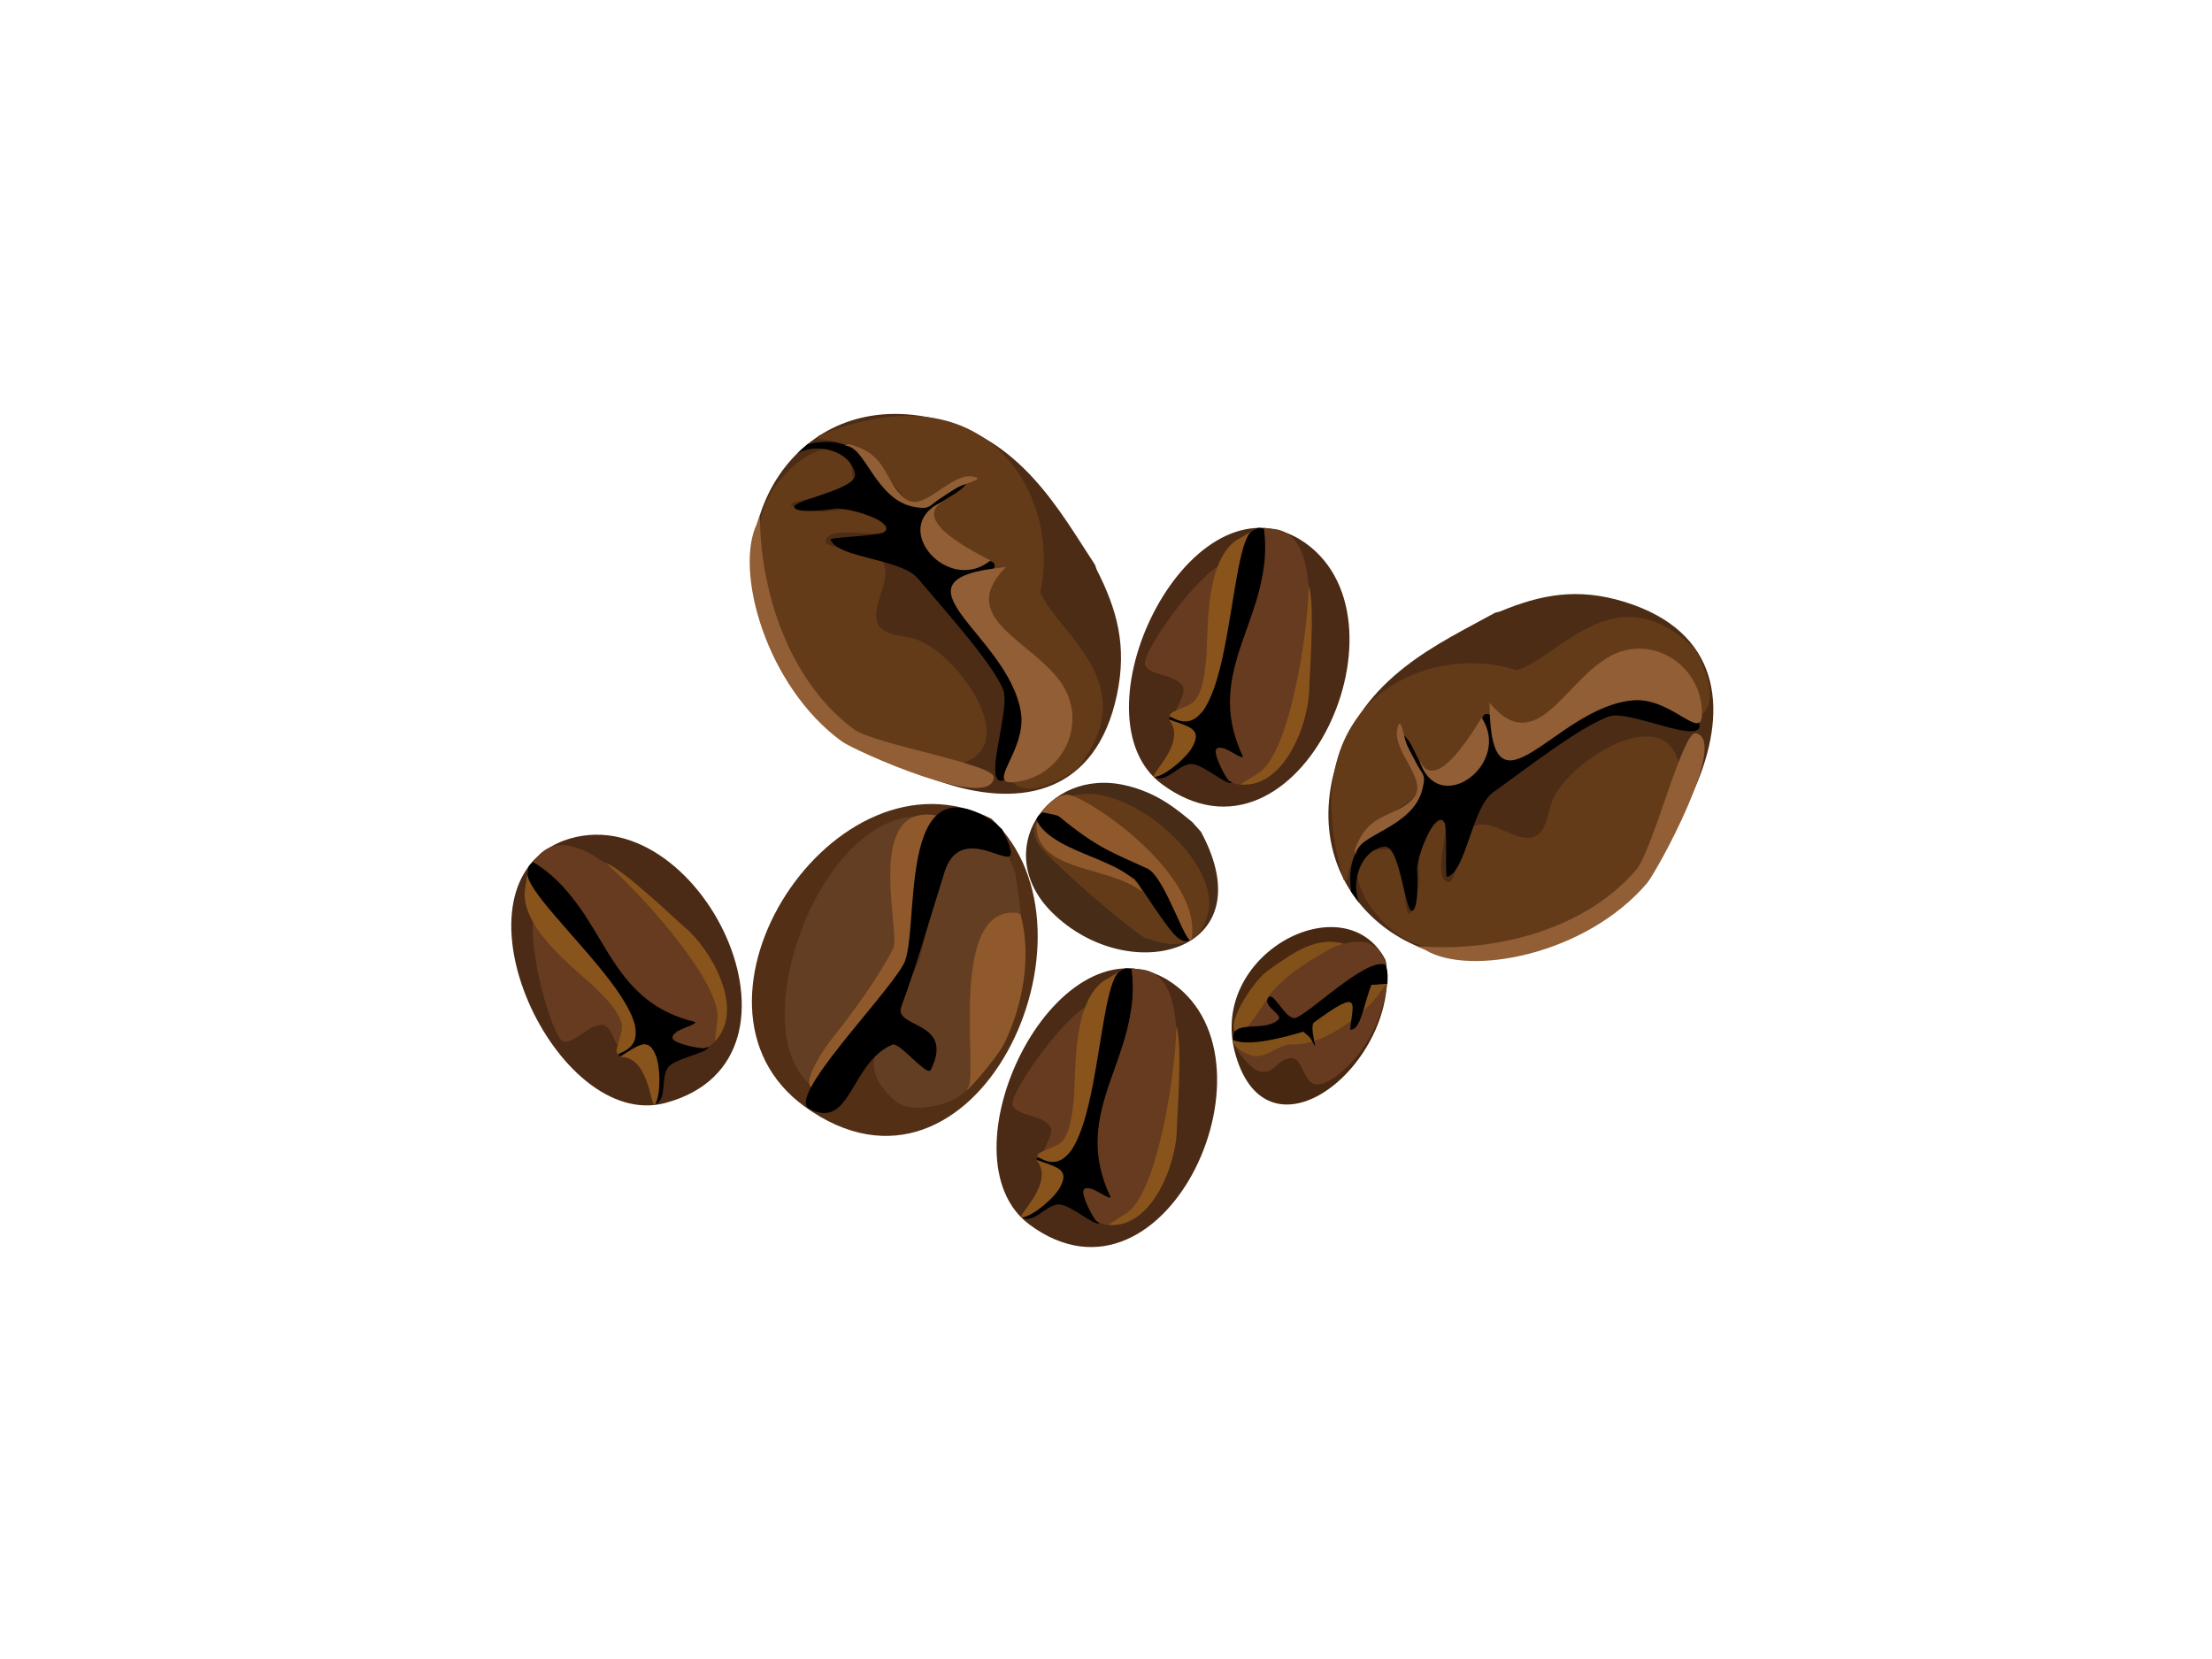 <?xml version="1.0" encoding="utf-8"?>
<!-- Generator: Adobe Illustrator 17.0.0, SVG Export Plug-In . SVG Version: 6.00 Build 0)  -->
<!DOCTYPE svg PUBLIC "-//W3C//DTD SVG 1.1//EN" "http://www.w3.org/Graphics/SVG/1.1/DTD/svg11.dtd">
<svg version="1.1" id="Layer_1" xmlns="http://www.w3.org/2000/svg" xmlns:xlink="http://www.w3.org/1999/xlink" x="0px" y="0px"
	 width="800px" height="600px" viewBox="0 0 800 600" enable-background="new 0 0 800 600" xml:space="preserve">
<g>
	<g>
		<path fill="#4B2A16" d="M469.049,194.463c-40.185-22.062-81.789,64.772-48.794,89.161c49.629,36.684,93.724-61.622,49.79-88.593
			L469.049,194.463z"/>
		<path d="M455.022,190.887c-16.996,7.375-10.477,51.12-19.816,66.077c-2.201,3.525-15.469,1.368-11.89,3.436
			c2.43,1.405,9.161,2.139,8.735,6.872c-0.57,6.347-20.352,14.056-12.618,14.236c3.7,0.086,8.008-5.849,12.133-5.154
			c4.949,0.834,15.021,10.383,14.074,5.4c-3.99-20.987-6.649-7.854,5.581-7.854c2.497,0-2.136-4.566-3.154-6.872
			c-2.46-5.568-3.172-9.248-1.941-15.954c2.754-15.002,12.991-43.665,12.225-59.941L455.022,190.887z"/>
		<path fill="#673B1F" d="M446.611,203.457c-7.637-4.828-34.299,32.679-32.515,37.061c1.577,3.874,10.961,3.306,13.588,7.609
			c2.104,3.445-5.388,10.455-1.699,12.027c13.335,5.679,13.394-27.218,15.287-33.871c2.209-7.763,3.879-13.962,4.853-21.844"/>
		<path fill="#673B1F" d="M459.561,191.225c25.52,0.679,8.616,67.043,4.876,77.672c-2.098,5.962-11.17,19.117-19.897,13.499
			c-1.135-0.73-6.063-10.066-4.61-11.536c2.303-2.329,10.865,5.428,9.463,2.454c-14.962-31.745,12.087-50.641,7.681-82.418
			L459.561,191.225z"/>
		<path fill="#89531C" d="M472.962,219.295c-1.87,21.434-6.63,41.683-11.149,51.198c-1.542,3.246-3.624,7.155-6.793,9.164
			c-1.069,0.677-6.566,4.039-6.208,4.069c15.875,1.349,24.66-22.465,24.695-34.814c0.009-3.169,2.171-30.609-0.132-37.011
			L472.962,219.295z"/>
		<path fill="#89531C" d="M422.664,260.177c7.517,8.708-9.067,21.718-4.645,20.768c3.88-0.833,11.091-6.877,13.254-10.836
			c3.181-5.823-0.246-7.005-5.538-8.878L422.664,260.177z"/>
		<path fill="#89531C" d="M447.124,195.384c-11.986,8.393-9.935,35.308-10.991,44.073c-0.513,4.256-1.091,10.249-3.949,13.895
			c-2.105,2.684-11.465,4.213-8.56,5.975c21.583,13.099,20.353-58.495,28.764-67.002L447.124,195.384z"/>
	</g>
	<g>
		<path fill="#4D2C16" d="M396.013,204.251c-12.867-19.524-26.766-46.001-58.786-53.042c-49.346-10.851-78.801,38.84-59.052,81.29
			c18.467,39.693,110.771,89.946,125.791,18.732c3.748-17.773-0.045-30.874-7.338-45.24"/>
		<path fill="#643B18" d="M308.567,175.451c0-27.122-28.259-6.799-32.617,9.261c-8.405,30.972,10.054,65.816,33.702,82.959
			c4.749,3.443,23.187,10.212,31.247,9.651c32.481-2.258,7.784-38.768-8.584-45.726c-4.931-2.096-12.654-1.157-14.878-6.078
			c-3.18-7.037,7.682-18.482,0-24.31c-2.333-1.77-18.884-2.968-18.884-5.209c0-7.464,25.748,0.575,21.459-5.499
			c-6.342-8.981-12.225-6.174-21.745-5.499c-3.947,0.28-15.155-1.794-11.445-3.183c7.419-2.779,14.345-1.115,20.887-6.077"/>
		<path fill="#643B18" d="M295.966,157.63c62.239-25.753,87.776,23.091,80.258,56.46c6.331,15.37,38.337,33.252,12.974,64.395
			c-41.034,25.941-21.112-30.887-25.345-37.844c-11.802-19.399-39.419-81.791-67.888-81.791V157.63z"/>
		<path d="M288.444,163.867c7.774-3.989,19.203-0.541,20.792,7.47c1.188,5.988-25.339,9.833-21.651,12.582
			c2.618,1.951,14.798,0,14.808,0c6.367-0.095,22.597,5.414,17.087,8.642c-2.213,1.296-19.412,1.712-19.08,2.592
			c2.555,6.783,25.496,6.76,31.61,14.114c7.766,9.342,26.417,29.757,30.756,40.039c3.326,7.882-10.476,42.089,3.702,30.821
			c29.278-23.268-17.433-43.444-19.08-65.099c-0.589-7.74,10.498-3.387,12.245-9.794c1.891-6.935-22.785,4.588-24.776-11.522
			c-1.55-12.543,10.764-12.875,14.808-19.011c3.534-5.362-11.173,9.558-17.371,8.065c-17.898-4.31-15.106-27.52-40.153-22.18
			L288.444,163.867z"/>
		<path fill="#915E35" d="M273.715,189.495c-8.148,16.95,3.261,58.646,30.793,78.696c4.281,3.117,53.812,25.56,54.942,12.984
			c0.433-4.821-43.084-11.904-50.577-17.399c-23.124-16.957-34.041-49.318-34.041-77.667L273.715,189.495z"/>
		<path fill="#915E35" d="M306.987,160.602c14.482,3.769,12.553,13.378,20.113,19.555c7.393,6.04,16.887-10.58,25.93-7.531
			c2.397,0.808-4.454,2.417-6.675,3.636c-11.719,6.429-8.488,8.265-15.539,7.101c-14.326-2.366-18.184-23.012-25.407-22.172
			L306.987,160.602z"/>
		<path fill="#915E35" d="M341.362,181.263c-13.904,7.543,17.148,21.209,16.804,21.487c-15.208,12.306-36.404-11.701-18.381-20.815
			L341.362,181.263z"/>
		<path fill="#915E35" d="M363.013,205.188c-44.208,4.402,1.413,23.909,6.182,52.226c2.512,14.916-15.261,28.294,0.296,25.029
			c15.507-3.255,23.45-21.102,14.832-34.661c-10.161-15.988-39.247-23.761-20.458-42.766L363.013,205.188z"/>
	</g>
	<g>
		<path fill="#472C18" d="M431.245,297.352c-5.159-4.162-12.198-10.584-24.317-13.352c-28.561-6.523-48.548,24.085-26.401,46.03
			c27.607,27.354,77.466,14.758,53.844-29.164L431.245,297.352z"/>
		<path fill="#643B18" d="M378.525,295.129c14.495-24.435,63.983,12.456,58.335,35.306c-3.812,14.852-15.927,11.074-22.234,8.948
			c-4.258-1.436-37.705-30.253-39.687-35.065c-4.128-10.021,5.499-7.129,5.499-9.673L378.525,295.129z"/>
		<path d="M377.543,293.774c-13.517,6.311,27.63,20.241,32.723,24.064c1.354,1.016,12.336,19.269,16.089,21.622
			c9.425,5.909,1.26-15.739-9.971-24.605c-4.487-3.542-10.551-5.075-15.516-7.734c-8.821-4.724-13.079-11.346-22.937-13.648"/>
		<path fill="#90592B" d="M374.929,296.395c-2,19.253,25.041,16.09,38.1,26.049c-4.664-11.846-30.92-13.093-37.878-25.242"/>
		<path fill="#90592B" d="M376.901,293.728c0.275-1.299,5.751-7.305,10.024-6.168c9.449,2.515,46.97,28.977,44.146,51.16
			c-0.944,7.414-9.33-21.408-16.037-24.547c-11.994-5.613-17.943-7.163-32.364-19.197L376.901,293.728z"/>
	</g>
	<g>
		<path fill="#532F15" d="M358.386,296.016c-56.445-28.547-118.696,67.108-67.324,104.224
			c61.554,44.473,111.445-63.108,67.602-104.044"/>
		<path fill="#643E23" d="M352.575,303.088c-44.524-36.028-86.327,61.008-61.167,87.614c8.19,8.66,16.597-17.364,18.473-20.346
			c10.36-16.467,15.202-21.612,33.662-65.192"/>
		<path fill="#643E23" d="M363.925,307.984c-30.479-17.927-24.379,22.68-32.633,42.013c-2.27,5.317-13.374,17.448-10.673,24.084
			c1.929,4.738-0.182-2.937-0.182,1.968c0,0.102-12.089,9.231,3.877,22.531c5.441,4.532,22.54,0.988,25.862-5.398
			c9.061-17.413-4.332-45.193,15.189-61.455c4.382-3.65,4.217,22.343,4.516,16.609c0.582-11.177-1.117-21.506-2.682-32.588
			L363.925,307.984z"/>
		<path fill="#90592B" d="M347.302,297.677c-37.785-16.697-21.221,39.383-24.22,45.26c-5.836,11.438-14.961,23.601-22.749,33.448
			c-3.413,4.316-10.346,15.673-6.656,16.917c12.928,4.359,16.541-21.888,21.504-27.102c6.66-6.997,11.829-15.844,16.112-24.509
			c8.54-17.276-0.806-30.704,16.421-41.939L347.302,297.677z"/>
		<path fill="#90592B" d="M368.12,330.181c-25.356-3.14-14.367,57.601-17.934,63.014c-3.495,5.303,10.36-10.323,13.127-16.048
			c6.653-13.765,9.851-31.344,5.807-46.344L368.12,330.181z"/>
		<path d="M360.006,297.684c-36.428-24.879-26.972,39.987-33.253,51.105c-7.085,12.542-42.349,48.01-34.068,52.249
			c15.244,7.805,14.706-16.734,30.101-23.242c2.489-1.052,12.534,11.8,13.843,9.156c8.905-17.988-13.572-14.944-10.673-22.838
			c6.04-16.448,10.283-31.681,15.6-48.582c7.067-22.466,32.89,8.685,20.942-15.486L360.006,297.684z"/>
	</g>
	<g transform="rotate(309 -146.02 344.922)">
		<path fill="#4B2A16" d="M104.991,590.56c-40.342-21.685-82.717,64.787-49.628,88.823c49.769,36.153,94.717-61.726,50.628-88.265
			L104.991,590.56z"/>
		<path d="M90.887,587.087c-17.155,7.42-10.833,50.828-20.321,65.735c-2.236,3.513-15.584,1.445-11.991,3.479
			c2.439,1.381,9.213,2.073,8.758,6.776c-0.61,6.306-20.571,14.073-12.785,14.209c3.725,0.065,8.096-5.854,12.245-5.187
			c4.979,0.801,15.068,10.228,14.141,5.284c-3.901-20.82-6.651-7.763,5.663-7.832c2.514-0.014-2.125-4.523-3.138-6.807
			c-2.446-5.516-3.143-9.167-1.866-15.833c2.857-14.915,13.324-43.438,12.643-59.598L90.887,587.087z"/>
		<path fill="#673B1F" d="M82.348,599.619c-7.663-4.752-34.719,32.648-32.947,36.99c1.567,3.839,11.019,3.222,13.641,7.48
			c2.099,3.41-5.484,10.414-1.777,11.954c13.396,5.565,13.638-27.107,15.581-33.724c2.268-7.722,3.983-13.888,5.008-21.722"/>
		<path fill="#673B1F" d="M95.455,587.398c25.694,0.531,8.303,66.535,4.478,77.112c-2.146,5.933-11.353,19.049-20.11,13.518
			c-1.138-0.719-6.049-9.963-4.578-11.431c2.332-2.326,10.91,5.329,9.515,2.384c-14.889-31.443,12.453-50.361,8.193-81.896
			L95.455,587.398z"/>
		<path fill="#89531C" d="M108.791,615.19c-2.002,21.298-6.908,41.434-11.511,50.909c-1.571,3.233-3.689,7.127-6.892,9.139
			c-1.08,0.679-6.634,4.048-6.274,4.076c15.977,1.25,24.956-22.449,25.06-34.714c0.027-3.147,2.356-30.411,0.073-36.756
			L108.791,615.19z"/>
		<path fill="#89531C" d="M57.919,656.084c7.52,8.606-9.25,21.62-4.793,20.652c3.912-0.85,11.206-6.892,13.407-10.837
			c3.236-5.801-0.209-6.955-5.528-8.786L57.919,656.084z"/>
		<path fill="#89531C" d="M82.91,591.598c-12.116,8.403-10.2,35.122-11.313,43.832c-0.54,4.23-1.155,10.185-4.054,13.822
			c-2.134,2.677-11.568,4.248-8.653,5.982c21.66,12.888,20.82-58.208,29.336-66.704L82.91,591.598z"/>
	</g>
	<g>
		<path fill="#4B2A16" d="M421.163,353.758c-40.185-22.062-81.789,64.772-48.794,89.161c49.629,36.684,93.724-61.622,49.79-88.593
			L421.163,353.758z"/>
		<path d="M407.137,350.181c-16.996,7.375-10.477,51.12-19.816,66.077c-2.201,3.525-15.469,1.368-11.89,3.436
			c2.43,1.405,9.161,2.139,8.735,6.872c-0.57,6.347-20.352,14.056-12.618,14.236c3.7,0.086,8.008-5.85,12.133-5.154
			c4.949,0.834,15.021,10.383,14.074,5.4c-3.99-20.987-6.649-7.854,5.581-7.854c2.497,0-2.136-4.566-3.154-6.872
			c-2.46-5.568-3.172-9.248-1.941-15.954c2.754-15.002,12.991-43.665,12.225-59.941L407.137,350.181z"/>
		<path fill="#673B1F" d="M398.725,362.752c-7.637-4.828-34.299,32.679-32.515,37.061c1.577,3.874,10.961,3.306,13.588,7.609
			c2.104,3.445-5.388,10.455-1.699,12.027c13.335,5.679,13.394-27.218,15.287-33.871c2.209-7.763,3.879-13.962,4.853-21.844"/>
		<path fill="#673B1F" d="M411.675,350.52c25.52,0.679,8.616,67.043,4.876,77.672c-2.098,5.962-11.17,19.117-19.897,13.499
			c-1.135-0.73-6.063-10.066-4.61-11.536c2.303-2.329,10.865,5.428,9.463,2.454c-14.962-31.745,12.087-50.641,7.681-82.418
			L411.675,350.52z"/>
		<path fill="#89531C" d="M425.077,378.59c-1.87,21.434-6.63,41.683-11.149,51.198c-1.542,3.246-3.624,7.155-6.793,9.164
			c-1.069,0.677-6.566,4.039-6.208,4.069c15.875,1.349,24.66-22.465,24.695-34.814c0.009-3.168,2.171-30.608-0.132-37.011
			L425.077,378.59z"/>
		<path fill="#89531C" d="M374.778,419.472c7.517,8.708-9.067,21.718-4.645,20.768c3.88-0.834,11.091-6.877,13.254-10.836
			c3.181-5.823-0.246-7.005-5.538-8.878L374.778,419.472z"/>
		<path fill="#89531C" d="M399.239,354.679c-11.986,8.393-9.935,35.308-10.991,44.073c-0.513,4.256-1.091,10.249-3.949,13.895
			c-2.105,2.684-11.465,4.213-8.561,5.975c21.583,13.099,20.353-58.495,28.764-67.003L399.239,354.679z"/>
	</g>
	<g transform="rotate(275 -47.184 323.777)">
		<path fill="#4D2C16" d="M105.814,900.497c-12.994-19.291-27.026-45.456-59.405-52.385c-49.898-10.679-79.738,38.481-59.806,80.432
			c18.638,39.227,111.946,88.821,127.207,18.395c3.809-17.576-0.015-30.526-7.377-44.722"/>
		<path fill="#643B18" d="M17.399,872.109c0.027-26.816-28.575-6.694-32.999,9.189c-8.532,30.631,10.103,65.064,34.004,81.99
			c4.8,3.399,23.441,10.073,31.594,9.511c32.853-2.265,7.911-38.339-8.636-45.202c-4.985-2.068-12.798-1.132-15.042-5.994
			c-3.21-6.954,7.788-18.282,0.024-24.036c-2.358-1.747-19.096-2.916-19.094-5.132c0.007-7.38,26.041,0.543,21.709-5.458
			c-6.405-8.873-12.359-6.093-21.988-5.415c-3.992,0.281-15.326-1.758-11.572-3.136c7.506-2.755,14.509-1.116,21.131-6.03"/>
		<path fill="#643B18" d="M4.672,854.502c62.974-25.524,88.755,22.743,81.118,55.743c6.388,15.19,38.741,32.839,13.059,63.656
			c-41.528,25.69-21.322-30.517-25.596-37.392c-11.918-19.168-39.788-80.829-68.581-80.801L4.672,854.502z"/>
		<path d="M-2.942,860.676c7.866-3.952,19.423-0.554,21.022,7.365c1.195,5.919-25.638,9.748-21.91,12.462
			c2.646,1.927,14.966-0.015,14.977-0.015c6.44-0.1,22.85,5.331,17.273,8.527c-2.239,1.283-19.635,1.712-19.3,2.582
			c2.577,6.704,25.78,6.658,31.957,13.924c7.846,9.229,26.689,29.395,31.067,39.557c3.356,7.789-10.637,41.625,3.714,30.47
			c29.635-23.035-17.589-42.936-19.233-64.346c-0.588-7.653,10.621-3.359,12.395-9.695c1.92-6.858-23.049,4.559-25.047-11.367
			c-1.555-12.4,10.9-12.741,14.996-18.812c3.58-5.305-11.31,9.461-17.577,7.992c-18.098-4.244-15.251-27.194-40.59-21.89
			L-2.942,860.676z"/>
		<path fill="#915E35" d="M-17.864,886.03c-8.257,16.767,3.24,57.981,31.066,77.778c4.326,3.078,54.4,25.218,55.556,12.783
			c0.443-4.767-43.564-11.727-51.137-17.152c-23.371-16.743-34.381-48.728-34.353-76.757L-17.864,886.03z"/>
		<path fill="#915E35" d="M15.816,857.43c14.643,3.712,12.683,13.215,20.323,19.314c7.471,5.964,17.09-10.478,26.234-7.472
			c2.424,0.797-4.507,2.394-6.755,3.601c-11.859,6.368-8.593,8.18-15.723,7.036c-14.487-2.325-18.368-22.734-25.675-21.897
			L15.816,857.43z"/>
		<path fill="#915E35" d="M50.562,877.823c-14.07,7.472,17.323,20.952,16.974,21.228c-15.393,12.182-36.807-11.532-18.571-20.562
			L50.562,877.823z"/>
		<path fill="#915E35" d="M72.437,901.457c-44.717,4.397,1.405,23.638,6.201,51.631c2.526,14.746-15.463,27.991,0.275,24.746
			c15.687-3.234,23.738-20.887,15.035-34.285c-10.261-15.797-39.671-23.454-20.649-42.263L72.437,901.457z"/>
	</g>
	<g transform="rotate(93 -70.43 350.127)">
		<path fill="#482811" d="M-101.967-220.824c35.934-6.27,76.525,38.727,35.709,52.752c-35.748,12.284-64.284-36.228-37.116-52.33"/>
		<path fill="#673B20" d="M-94.659-221.49c20.686,1.583,33.27,13.606,36.752,20.325c4.656,8.987-10.582,7.512-7.82,14.408
			c1.689,4.217,5.721,4.472,5.153,9.49c-0.316,2.797-6.408,8.87-10.658,10.405c-1.59-13.798-3.775-20.109-10.749-30.945
			c-3.419-5.312-12.95-11.485-14.07-17.304"/>
		<path fill="#673B20" d="M-95.528-217.065c0.499,2.62,3.103,11.493,6.176,15.459c5.13,6.62,12.605,17.117,14.971,23.337
			c12.862,33.808-62.013-37.316-24.249-42.997L-95.528-217.065z"/>
		<path fill="#825119" d="M-91.663-219.162c5.133,2.477,20.789,18.087,20.644,31.072c-0.049,4.423,6.438,9.812,4.646,14.544
			c-0.69,1.822-1.528,5.47-5.033,6.79c1.029-17.395-12.233-23.766-16.103-38.12c-0.655-2.43-13.984-17.003-7.3-16.557
			L-91.663-219.162z"/>
		<path fill="#825119" d="M-106.831-201.255c3.782,6.074,9.972,15.736,17.115,21.124c2.341,1.766,15.915,8.431,15.537,11.582
			c-0.673,5.608-18.489-3.895-22.972-9.53c-7.441-9.352-13.378-16.979-11.234-26.977L-106.831-201.255z"/>
		<path d="M-94.722-221.605c-1.936,0.088-3.989-0.215-6.865,1.177c-2.234,7.212,19.713,26.974,20.955,31.497
			c1.018,3.708-10.911,8.998-6.166,10.401c2.846,0.841,5.483-6.195,7.148-4.291c5.028,4.873,0.37,17.01,8.09,15.919
			c2.329-5.291-1.591-17.849-4.265-25.224c2.457-3.247,1.903-2.481,4.684-4.198c2.12-1.309-6.915,2.246-8.254,0.461
			c-13.721-16.758-7.594-13.523,1.979-13.135c-0.063-3.843-8.159-4.099-16.605-6.83L-94.722-221.605z"/>
	</g>
</g>
</svg>
